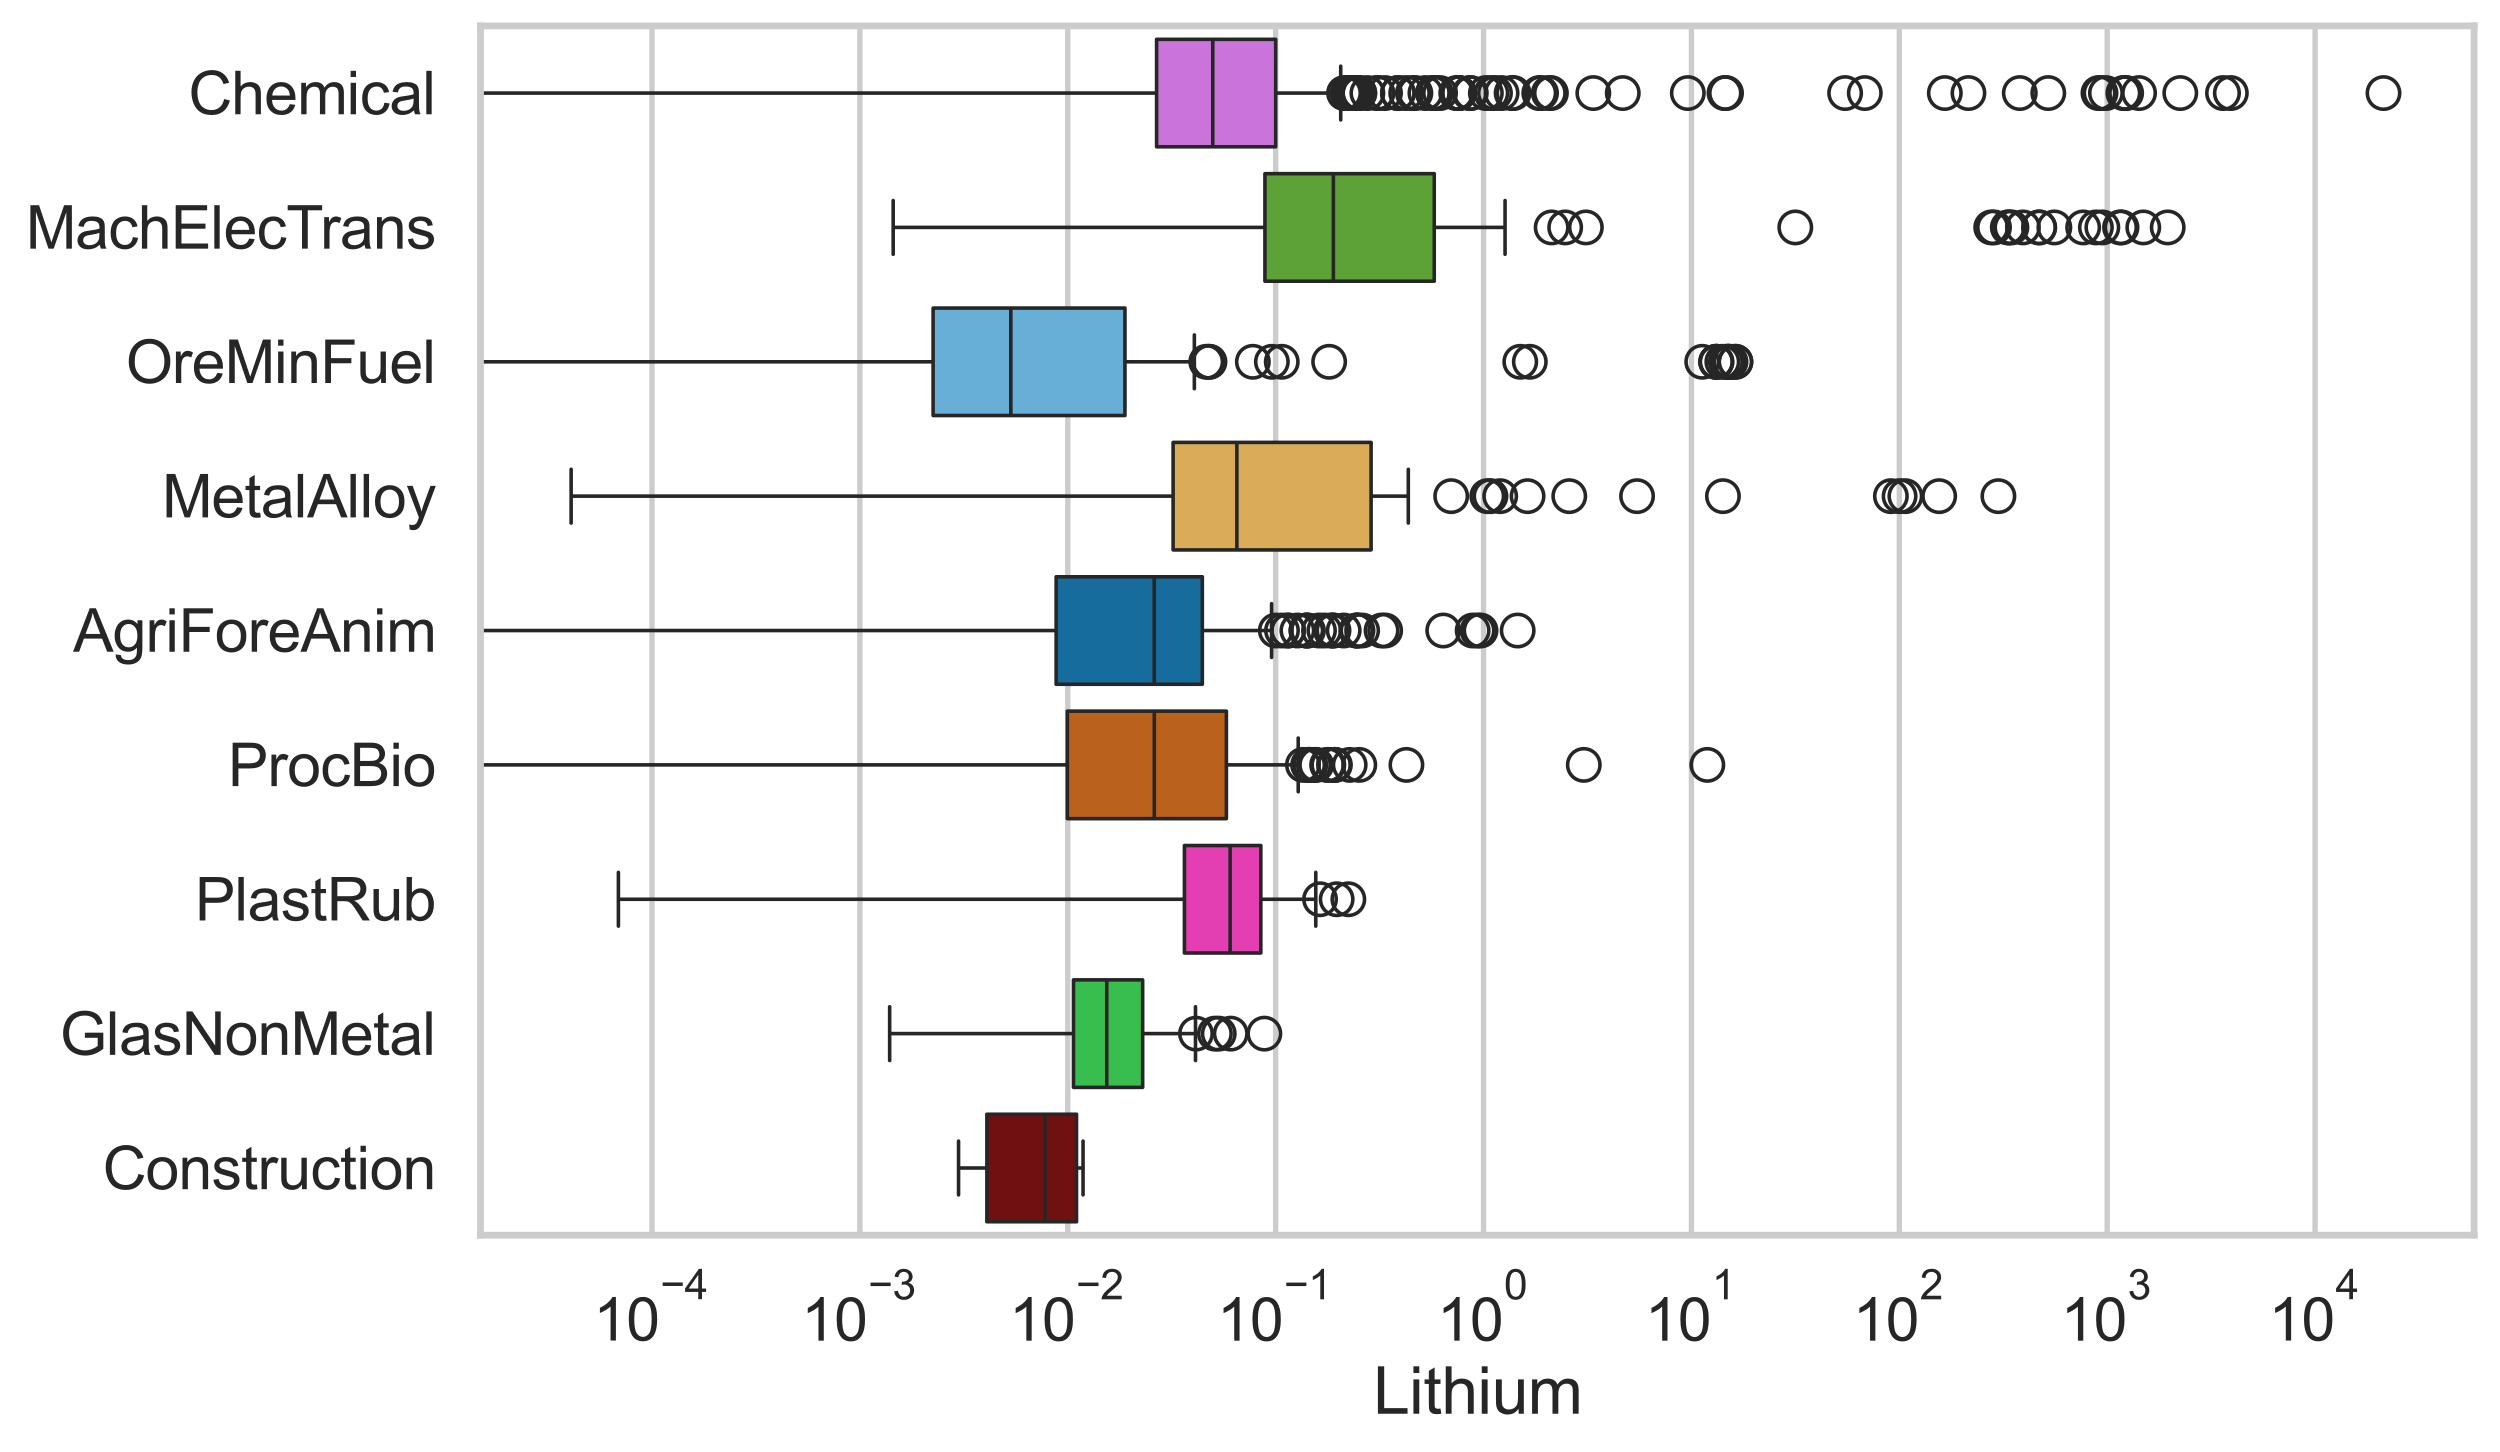 <?xml version="1.0" encoding="utf-8" standalone="no"?>
<!DOCTYPE svg PUBLIC "-//W3C//DTD SVG 1.1//EN"
  "http://www.w3.org/Graphics/SVG/1.1/DTD/svg11.dtd">
<svg xmlns:xlink="http://www.w3.org/1999/xlink" width="695.577pt" height="404.121pt" viewBox="0 0 695.577 404.121" xmlns="http://www.w3.org/2000/svg" version="1.1">
 <defs>
  <style type="text/css">*{stroke-linejoin: round; stroke-linecap: butt}</style>
 </defs>
 <g id="figure_1">
  <g id="patch_1">
   <path d="M 0 404.121 
L 695.577 404.121 
L 695.577 0 
L 0 0 
z
" style="fill: #ffffff"/>
  </g>
  <g id="axes_1">
   <g id="patch_2">
    <path d="M 133.697 343.665 
L 688.377 343.665 
L 688.377 7.2 
L 133.697 7.2 
z
" style="fill: #ffffff"/>
   </g>
   <g id="matplotlib.axis_1">
    <g id="xtick_1">
     <g id="line2d_1">
      <path d="M 181.406 343.665 
L 181.406 7.2 
" clip-path="url(#p28df2e1cc4)" style="fill: none; stroke: #cccccc; stroke-width: 1.5; stroke-linecap: round"/>
     </g>
     <g id="text_1">
      <!-- $\mathdefault{10^{-4}}$ -->
      <g style="fill: #262626" transform="translate(165.071 373.015) scale(0.165 -0.165)">
       <defs>
        <path id="ArialMT-31" d="M 2384 0 
L 1822 0 
L 1822 3584 
Q 1619 3391 1289 3197 
Q 959 3003 697 2906 
L 697 3450 
Q 1169 3672 1522 3987 
Q 1875 4303 2022 4600 
L 2384 4600 
L 2384 0 
z
" transform="scale(0.016)"/>
        <path id="ArialMT-30" d="M 266 2259 
Q 266 3072 433 3567 
Q 600 4063 929 4331 
Q 1259 4600 1759 4600 
Q 2128 4600 2406 4451 
Q 2684 4303 2865 4023 
Q 3047 3744 3150 3342 
Q 3253 2941 3253 2259 
Q 3253 1453 3087 958 
Q 2922 463 2592 192 
Q 2263 -78 1759 -78 
Q 1097 -78 719 397 
Q 266 969 266 2259 
z
M 844 2259 
Q 844 1131 1108 757 
Q 1372 384 1759 384 
Q 2147 384 2411 759 
Q 2675 1134 2675 2259 
Q 2675 3391 2411 3762 
Q 2147 4134 1753 4134 
Q 1366 4134 1134 3806 
Q 844 3388 844 2259 
z
" transform="scale(0.016)"/>
        <path id="ArialMT-2212" d="M 3381 1997 
L 356 1997 
L 356 2522 
L 3381 2522 
L 3381 1997 
z
" transform="scale(0.016)"/>
        <path id="ArialMT-34" d="M 2069 0 
L 2069 1097 
L 81 1097 
L 81 1613 
L 2172 4581 
L 2631 4581 
L 2631 1613 
L 3250 1613 
L 3250 1097 
L 2631 1097 
L 2631 0 
L 2069 0 
z
M 2069 1613 
L 2069 3678 
L 634 1613 
L 2069 1613 
z
" transform="scale(0.016)"/>
       </defs>
       <use xlink:href="#ArialMT-31" transform="translate(0 0.202)"/>
       <use xlink:href="#ArialMT-30" transform="translate(55.615 0.202)"/>
       <use xlink:href="#ArialMT-2212" transform="translate(112.973 69.895) scale(0.7)"/>
       <use xlink:href="#ArialMT-34" transform="translate(153.852 69.895) scale(0.7)"/>
      </g>
     </g>
    </g>
    <g id="xtick_2">
     <g id="line2d_2">
      <path d="M 239.245 343.665 
L 239.245 7.2 
" clip-path="url(#p28df2e1cc4)" style="fill: none; stroke: #cccccc; stroke-width: 1.5; stroke-linecap: round"/>
     </g>
     <g id="text_2">
      <!-- $\mathdefault{10^{-3}}$ -->
      <g style="fill: #262626" transform="translate(222.91 373.18) scale(0.165 -0.165)">
       <defs>
        <path id="ArialMT-33" d="M 269 1209 
L 831 1284 
Q 928 806 1161 595 
Q 1394 384 1728 384 
Q 2125 384 2398 659 
Q 2672 934 2672 1341 
Q 2672 1728 2419 1979 
Q 2166 2231 1775 2231 
Q 1616 2231 1378 2169 
L 1441 2663 
Q 1497 2656 1531 2656 
Q 1891 2656 2178 2843 
Q 2466 3031 2466 3422 
Q 2466 3731 2256 3934 
Q 2047 4138 1716 4138 
Q 1388 4138 1169 3931 
Q 950 3725 888 3313 
L 325 3413 
Q 428 3978 793 4289 
Q 1159 4600 1703 4600 
Q 2078 4600 2393 4439 
Q 2709 4278 2876 4000 
Q 3044 3722 3044 3409 
Q 3044 3113 2884 2869 
Q 2725 2625 2413 2481 
Q 2819 2388 3044 2092 
Q 3269 1797 3269 1353 
Q 3269 753 2831 336 
Q 2394 -81 1725 -81 
Q 1122 -81 723 278 
Q 325 638 269 1209 
z
" transform="scale(0.016)"/>
       </defs>
       <use xlink:href="#ArialMT-31" transform="translate(0 0.994)"/>
       <use xlink:href="#ArialMT-30" transform="translate(55.615 0.994)"/>
       <use xlink:href="#ArialMT-2212" transform="translate(112.973 70.688) scale(0.7)"/>
       <use xlink:href="#ArialMT-33" transform="translate(153.852 70.688) scale(0.7)"/>
      </g>
     </g>
    </g>
    <g id="xtick_3">
     <g id="line2d_3">
      <path d="M 297.085 343.665 
L 297.085 7.2 
" clip-path="url(#p28df2e1cc4)" style="fill: none; stroke: #cccccc; stroke-width: 1.5; stroke-linecap: round"/>
     </g>
     <g id="text_3">
      <!-- $\mathdefault{10^{-2}}$ -->
      <g style="fill: #262626" transform="translate(280.75 373.18) scale(0.165 -0.165)">
       <defs>
        <path id="ArialMT-32" d="M 3222 541 
L 3222 0 
L 194 0 
Q 188 203 259 391 
Q 375 700 629 1000 
Q 884 1300 1366 1694 
Q 2113 2306 2375 2664 
Q 2638 3022 2638 3341 
Q 2638 3675 2398 3904 
Q 2159 4134 1775 4134 
Q 1369 4134 1125 3890 
Q 881 3647 878 3216 
L 300 3275 
Q 359 3922 746 4261 
Q 1134 4600 1788 4600 
Q 2447 4600 2831 4234 
Q 3216 3869 3216 3328 
Q 3216 3053 3103 2787 
Q 2991 2522 2730 2228 
Q 2469 1934 1863 1422 
Q 1356 997 1212 845 
Q 1069 694 975 541 
L 3222 541 
z
" transform="scale(0.016)"/>
       </defs>
       <use xlink:href="#ArialMT-31" transform="translate(0 0.994)"/>
       <use xlink:href="#ArialMT-30" transform="translate(55.615 0.994)"/>
       <use xlink:href="#ArialMT-2212" transform="translate(112.973 70.688) scale(0.7)"/>
       <use xlink:href="#ArialMT-32" transform="translate(153.852 70.688) scale(0.7)"/>
      </g>
     </g>
    </g>
    <g id="xtick_4">
     <g id="line2d_4">
      <path d="M 354.925 343.665 
L 354.925 7.2 
" clip-path="url(#p28df2e1cc4)" style="fill: none; stroke: #cccccc; stroke-width: 1.5; stroke-linecap: round"/>
     </g>
     <g id="text_4">
      <!-- $\mathdefault{10^{-1}}$ -->
      <g style="fill: #262626" transform="translate(338.59 373.18) scale(0.165 -0.165)">
       <use xlink:href="#ArialMT-31" transform="translate(0 0.994)"/>
       <use xlink:href="#ArialMT-30" transform="translate(55.615 0.994)"/>
       <use xlink:href="#ArialMT-2212" transform="translate(112.973 70.688) scale(0.7)"/>
       <use xlink:href="#ArialMT-31" transform="translate(153.852 70.688) scale(0.7)"/>
      </g>
     </g>
    </g>
    <g id="xtick_5">
     <g id="line2d_5">
      <path d="M 412.765 343.665 
L 412.765 7.2 
" clip-path="url(#p28df2e1cc4)" style="fill: none; stroke: #cccccc; stroke-width: 1.5; stroke-linecap: round"/>
     </g>
     <g id="text_5">
      <!-- $\mathdefault{10^{0}}$ -->
      <g style="fill: #262626" transform="translate(399.813 373.18) scale(0.165 -0.165)">
       <use xlink:href="#ArialMT-31" transform="translate(0 0.994)"/>
       <use xlink:href="#ArialMT-30" transform="translate(55.615 0.994)"/>
       <use xlink:href="#ArialMT-30" transform="translate(112.973 70.688) scale(0.7)"/>
      </g>
     </g>
    </g>
    <g id="xtick_6">
     <g id="line2d_6">
      <path d="M 470.605 343.665 
L 470.605 7.2 
" clip-path="url(#p28df2e1cc4)" style="fill: none; stroke: #cccccc; stroke-width: 1.5; stroke-linecap: round"/>
     </g>
     <g id="text_6">
      <!-- $\mathdefault{10^{1}}$ -->
      <g style="fill: #262626" transform="translate(457.653 373.18) scale(0.165 -0.165)">
       <use xlink:href="#ArialMT-31" transform="translate(0 0.994)"/>
       <use xlink:href="#ArialMT-30" transform="translate(55.615 0.994)"/>
       <use xlink:href="#ArialMT-31" transform="translate(112.973 70.688) scale(0.7)"/>
      </g>
     </g>
    </g>
    <g id="xtick_7">
     <g id="line2d_7">
      <path d="M 528.445 343.665 
L 528.445 7.2 
" clip-path="url(#p28df2e1cc4)" style="fill: none; stroke: #cccccc; stroke-width: 1.5; stroke-linecap: round"/>
     </g>
     <g id="text_7">
      <!-- $\mathdefault{10^{2}}$ -->
      <g style="fill: #262626" transform="translate(515.493 373.18) scale(0.165 -0.165)">
       <use xlink:href="#ArialMT-31" transform="translate(0 0.994)"/>
       <use xlink:href="#ArialMT-30" transform="translate(55.615 0.994)"/>
       <use xlink:href="#ArialMT-32" transform="translate(112.973 70.688) scale(0.7)"/>
      </g>
     </g>
    </g>
    <g id="xtick_8">
     <g id="line2d_8">
      <path d="M 586.285 343.665 
L 586.285 7.2 
" clip-path="url(#p28df2e1cc4)" style="fill: none; stroke: #cccccc; stroke-width: 1.5; stroke-linecap: round"/>
     </g>
     <g id="text_8">
      <!-- $\mathdefault{10^{3}}$ -->
      <g style="fill: #262626" transform="translate(573.333 373.18) scale(0.165 -0.165)">
       <use xlink:href="#ArialMT-31" transform="translate(0 0.994)"/>
       <use xlink:href="#ArialMT-30" transform="translate(55.615 0.994)"/>
       <use xlink:href="#ArialMT-33" transform="translate(112.973 70.688) scale(0.7)"/>
      </g>
     </g>
    </g>
    <g id="xtick_9">
     <g id="line2d_9">
      <path d="M 644.125 343.665 
L 644.125 7.2 
" clip-path="url(#p28df2e1cc4)" style="fill: none; stroke: #cccccc; stroke-width: 1.5; stroke-linecap: round"/>
     </g>
     <g id="text_9">
      <!-- $\mathdefault{10^{4}}$ -->
      <g style="fill: #262626" transform="translate(631.172 373.015) scale(0.165 -0.165)">
       <use xlink:href="#ArialMT-31" transform="translate(0 0.202)"/>
       <use xlink:href="#ArialMT-30" transform="translate(55.615 0.202)"/>
       <use xlink:href="#ArialMT-34" transform="translate(112.973 69.895) scale(0.7)"/>
      </g>
     </g>
    </g>
    <g id="xtick_10"/>
    <g id="xtick_11"/>
    <g id="xtick_12"/>
    <g id="xtick_13"/>
    <g id="xtick_14"/>
    <g id="xtick_15"/>
    <g id="xtick_16"/>
    <g id="xtick_17"/>
    <g id="xtick_18"/>
    <g id="xtick_19"/>
    <g id="xtick_20"/>
    <g id="xtick_21"/>
    <g id="xtick_22"/>
    <g id="xtick_23"/>
    <g id="xtick_24"/>
    <g id="xtick_25"/>
    <g id="xtick_26"/>
    <g id="xtick_27"/>
    <g id="xtick_28"/>
    <g id="xtick_29"/>
    <g id="xtick_30"/>
    <g id="xtick_31"/>
    <g id="xtick_32"/>
    <g id="xtick_33"/>
    <g id="xtick_34"/>
    <g id="xtick_35"/>
    <g id="xtick_36"/>
    <g id="xtick_37"/>
    <g id="xtick_38"/>
    <g id="xtick_39"/>
    <g id="xtick_40"/>
    <g id="xtick_41"/>
    <g id="xtick_42"/>
    <g id="xtick_43"/>
    <g id="xtick_44"/>
    <g id="xtick_45"/>
    <g id="xtick_46"/>
    <g id="xtick_47"/>
    <g id="xtick_48"/>
    <g id="xtick_49"/>
    <g id="xtick_50"/>
    <g id="xtick_51"/>
    <g id="xtick_52"/>
    <g id="xtick_53"/>
    <g id="xtick_54"/>
    <g id="xtick_55"/>
    <g id="xtick_56"/>
    <g id="xtick_57"/>
    <g id="xtick_58"/>
    <g id="xtick_59"/>
    <g id="xtick_60"/>
    <g id="xtick_61"/>
    <g id="xtick_62"/>
    <g id="xtick_63"/>
    <g id="xtick_64"/>
    <g id="xtick_65"/>
    <g id="xtick_66"/>
    <g id="xtick_67"/>
    <g id="xtick_68"/>
    <g id="xtick_69"/>
    <g id="xtick_70"/>
    <g id="xtick_71"/>
    <g id="xtick_72"/>
    <g id="xtick_73"/>
    <g id="xtick_74"/>
    <g id="xtick_75"/>
    <g id="xtick_76"/>
    <g id="xtick_77"/>
    <g id="xtick_78"/>
    <g id="xtick_79"/>
    <g id="xtick_80"/>
    <g id="xtick_81"/>
    <g id="xtick_82"/>
    <g id="xtick_83"/>
    <g id="xtick_84"/>
    <g id="xtick_85"/>
    <g id="text_10">
     <!-- Lithium -->
     <g style="fill: #262626" transform="translate(382.026 393.344) scale(0.18 -0.18)">
      <defs>
       <path id="ArialMT-4c" d="M 469 0 
L 469 4581 
L 1075 4581 
L 1075 541 
L 3331 541 
L 3331 0 
L 469 0 
z
" transform="scale(0.016)"/>
       <path id="ArialMT-69" d="M 425 3934 
L 425 4581 
L 988 4581 
L 988 3934 
L 425 3934 
z
M 425 0 
L 425 3319 
L 988 3319 
L 988 0 
L 425 0 
z
" transform="scale(0.016)"/>
       <path id="ArialMT-74" d="M 1650 503 
L 1731 6 
Q 1494 -44 1306 -44 
Q 1000 -44 831 53 
Q 663 150 594 308 
Q 525 466 525 972 
L 525 2881 
L 113 2881 
L 113 3319 
L 525 3319 
L 525 4141 
L 1084 4478 
L 1084 3319 
L 1650 3319 
L 1650 2881 
L 1084 2881 
L 1084 941 
Q 1084 700 1114 631 
Q 1144 563 1211 522 
Q 1278 481 1403 481 
Q 1497 481 1650 503 
z
" transform="scale(0.016)"/>
       <path id="ArialMT-68" d="M 422 0 
L 422 4581 
L 984 4581 
L 984 2938 
Q 1378 3394 1978 3394 
Q 2347 3394 2619 3248 
Q 2891 3103 3008 2847 
Q 3125 2591 3125 2103 
L 3125 0 
L 2563 0 
L 2563 2103 
Q 2563 2525 2380 2717 
Q 2197 2909 1863 2909 
Q 1613 2909 1392 2779 
Q 1172 2650 1078 2428 
Q 984 2206 984 1816 
L 984 0 
L 422 0 
z
" transform="scale(0.016)"/>
       <path id="ArialMT-75" d="M 2597 0 
L 2597 488 
Q 2209 -75 1544 -75 
Q 1250 -75 995 37 
Q 741 150 617 320 
Q 494 491 444 738 
Q 409 903 409 1263 
L 409 3319 
L 972 3319 
L 972 1478 
Q 972 1038 1006 884 
Q 1059 663 1231 536 
Q 1403 409 1656 409 
Q 1909 409 2131 539 
Q 2353 669 2445 892 
Q 2538 1116 2538 1541 
L 2538 3319 
L 3100 3319 
L 3100 0 
L 2597 0 
z
" transform="scale(0.016)"/>
       <path id="ArialMT-6d" d="M 422 0 
L 422 3319 
L 925 3319 
L 925 2853 
Q 1081 3097 1340 3245 
Q 1600 3394 1931 3394 
Q 2300 3394 2536 3241 
Q 2772 3088 2869 2813 
Q 3263 3394 3894 3394 
Q 4388 3394 4653 3120 
Q 4919 2847 4919 2278 
L 4919 0 
L 4359 0 
L 4359 2091 
Q 4359 2428 4304 2576 
Q 4250 2725 4106 2815 
Q 3963 2906 3769 2906 
Q 3419 2906 3187 2673 
Q 2956 2441 2956 1928 
L 2956 0 
L 2394 0 
L 2394 2156 
Q 2394 2531 2256 2718 
Q 2119 2906 1806 2906 
Q 1569 2906 1367 2781 
Q 1166 2656 1075 2415 
Q 984 2175 984 1722 
L 984 0 
L 422 0 
z
" transform="scale(0.016)"/>
      </defs>
      <use xlink:href="#ArialMT-4c"/>
      <use xlink:href="#ArialMT-69" transform="translate(55.615 0)"/>
      <use xlink:href="#ArialMT-74" transform="translate(77.832 0)"/>
      <use xlink:href="#ArialMT-68" transform="translate(105.615 0)"/>
      <use xlink:href="#ArialMT-69" transform="translate(161.23 0)"/>
      <use xlink:href="#ArialMT-75" transform="translate(183.447 0)"/>
      <use xlink:href="#ArialMT-6d" transform="translate(239.062 0)"/>
     </g>
    </g>
   </g>
   <g id="matplotlib.axis_2">
    <g id="ytick_1">
     <g id="text_11">
      <!-- Chemical -->
      <g style="fill: #262626" transform="translate(52.428 31.798) scale(0.165 -0.165)">
       <defs>
        <path id="ArialMT-43" d="M 3763 1606 
L 4369 1453 
Q 4178 706 3683 314 
Q 3188 -78 2472 -78 
Q 1731 -78 1267 223 
Q 803 525 561 1097 
Q 319 1669 319 2325 
Q 319 3041 592 3573 
Q 866 4106 1370 4382 
Q 1875 4659 2481 4659 
Q 3169 4659 3637 4309 
Q 4106 3959 4291 3325 
L 3694 3184 
Q 3534 3684 3231 3912 
Q 2928 4141 2469 4141 
Q 1941 4141 1586 3887 
Q 1231 3634 1087 3207 
Q 944 2781 944 2328 
Q 944 1744 1114 1308 
Q 1284 872 1643 656 
Q 2003 441 2422 441 
Q 2931 441 3284 734 
Q 3638 1028 3763 1606 
z
" transform="scale(0.016)"/>
        <path id="ArialMT-65" d="M 2694 1069 
L 3275 997 
Q 3138 488 2766 206 
Q 2394 -75 1816 -75 
Q 1088 -75 661 373 
Q 234 822 234 1631 
Q 234 2469 665 2931 
Q 1097 3394 1784 3394 
Q 2450 3394 2872 2941 
Q 3294 2488 3294 1666 
Q 3294 1616 3291 1516 
L 816 1516 
Q 847 969 1125 678 
Q 1403 388 1819 388 
Q 2128 388 2347 550 
Q 2566 713 2694 1069 
z
M 847 1978 
L 2700 1978 
Q 2663 2397 2488 2606 
Q 2219 2931 1791 2931 
Q 1403 2931 1139 2672 
Q 875 2413 847 1978 
z
" transform="scale(0.016)"/>
        <path id="ArialMT-63" d="M 2588 1216 
L 3141 1144 
Q 3050 572 2676 248 
Q 2303 -75 1759 -75 
Q 1078 -75 664 370 
Q 250 816 250 1647 
Q 250 2184 428 2587 
Q 606 2991 970 3192 
Q 1334 3394 1763 3394 
Q 2303 3394 2647 3120 
Q 2991 2847 3088 2344 
L 2541 2259 
Q 2463 2594 2264 2762 
Q 2066 2931 1784 2931 
Q 1359 2931 1093 2626 
Q 828 2322 828 1663 
Q 828 994 1084 691 
Q 1341 388 1753 388 
Q 2084 388 2306 591 
Q 2528 794 2588 1216 
z
" transform="scale(0.016)"/>
        <path id="ArialMT-61" d="M 2588 409 
Q 2275 144 1986 34 
Q 1697 -75 1366 -75 
Q 819 -75 525 192 
Q 231 459 231 875 
Q 231 1119 342 1320 
Q 453 1522 633 1644 
Q 813 1766 1038 1828 
Q 1203 1872 1538 1913 
Q 2219 1994 2541 2106 
Q 2544 2222 2544 2253 
Q 2544 2597 2384 2738 
Q 2169 2928 1744 2928 
Q 1347 2928 1158 2789 
Q 969 2650 878 2297 
L 328 2372 
Q 403 2725 575 2942 
Q 747 3159 1072 3276 
Q 1397 3394 1825 3394 
Q 2250 3394 2515 3294 
Q 2781 3194 2906 3042 
Q 3031 2891 3081 2659 
Q 3109 2516 3109 2141 
L 3109 1391 
Q 3109 606 3145 398 
Q 3181 191 3288 0 
L 2700 0 
Q 2613 175 2588 409 
z
M 2541 1666 
Q 2234 1541 1622 1453 
Q 1275 1403 1131 1340 
Q 988 1278 909 1158 
Q 831 1038 831 891 
Q 831 666 1001 516 
Q 1172 366 1500 366 
Q 1825 366 2078 508 
Q 2331 650 2450 897 
Q 2541 1088 2541 1459 
L 2541 1666 
z
" transform="scale(0.016)"/>
        <path id="ArialMT-6c" d="M 409 0 
L 409 4581 
L 972 4581 
L 972 0 
L 409 0 
z
" transform="scale(0.016)"/>
       </defs>
       <use xlink:href="#ArialMT-43"/>
       <use xlink:href="#ArialMT-68" transform="translate(72.217 0)"/>
       <use xlink:href="#ArialMT-65" transform="translate(127.832 0)"/>
       <use xlink:href="#ArialMT-6d" transform="translate(183.447 0)"/>
       <use xlink:href="#ArialMT-69" transform="translate(266.748 0)"/>
       <use xlink:href="#ArialMT-63" transform="translate(288.965 0)"/>
       <use xlink:href="#ArialMT-61" transform="translate(338.965 0)"/>
       <use xlink:href="#ArialMT-6c" transform="translate(394.58 0)"/>
      </g>
     </g>
    </g>
    <g id="ytick_2">
     <g id="text_12">
      <!-- MachElecTrans -->
      <g style="fill: #262626" transform="translate(7.2 69.183) scale(0.165 -0.165)">
       <defs>
        <path id="ArialMT-4d" d="M 475 0 
L 475 4581 
L 1388 4581 
L 2472 1338 
Q 2622 884 2691 659 
Q 2769 909 2934 1394 
L 4031 4581 
L 4847 4581 
L 4847 0 
L 4263 0 
L 4263 3834 
L 2931 0 
L 2384 0 
L 1059 3900 
L 1059 0 
L 475 0 
z
" transform="scale(0.016)"/>
        <path id="ArialMT-45" d="M 506 0 
L 506 4581 
L 3819 4581 
L 3819 4041 
L 1113 4041 
L 1113 2638 
L 3647 2638 
L 3647 2100 
L 1113 2100 
L 1113 541 
L 3925 541 
L 3925 0 
L 506 0 
z
" transform="scale(0.016)"/>
        <path id="ArialMT-54" d="M 1659 0 
L 1659 4041 
L 150 4041 
L 150 4581 
L 3781 4581 
L 3781 4041 
L 2266 4041 
L 2266 0 
L 1659 0 
z
" transform="scale(0.016)"/>
        <path id="ArialMT-72" d="M 416 0 
L 416 3319 
L 922 3319 
L 922 2816 
Q 1116 3169 1280 3281 
Q 1444 3394 1641 3394 
Q 1925 3394 2219 3213 
L 2025 2691 
Q 1819 2813 1613 2813 
Q 1428 2813 1281 2702 
Q 1134 2591 1072 2394 
Q 978 2094 978 1738 
L 978 0 
L 416 0 
z
" transform="scale(0.016)"/>
        <path id="ArialMT-6e" d="M 422 0 
L 422 3319 
L 928 3319 
L 928 2847 
Q 1294 3394 1984 3394 
Q 2284 3394 2536 3286 
Q 2788 3178 2913 3003 
Q 3038 2828 3088 2588 
Q 3119 2431 3119 2041 
L 3119 0 
L 2556 0 
L 2556 2019 
Q 2556 2363 2490 2533 
Q 2425 2703 2258 2804 
Q 2091 2906 1866 2906 
Q 1506 2906 1245 2678 
Q 984 2450 984 1813 
L 984 0 
L 422 0 
z
" transform="scale(0.016)"/>
        <path id="ArialMT-73" d="M 197 991 
L 753 1078 
Q 800 744 1014 566 
Q 1228 388 1613 388 
Q 2000 388 2187 545 
Q 2375 703 2375 916 
Q 2375 1106 2209 1216 
Q 2094 1291 1634 1406 
Q 1016 1563 777 1677 
Q 538 1791 414 1992 
Q 291 2194 291 2438 
Q 291 2659 392 2848 
Q 494 3038 669 3163 
Q 800 3259 1026 3326 
Q 1253 3394 1513 3394 
Q 1903 3394 2198 3281 
Q 2494 3169 2634 2976 
Q 2775 2784 2828 2463 
L 2278 2388 
Q 2241 2644 2061 2787 
Q 1881 2931 1553 2931 
Q 1166 2931 1000 2803 
Q 834 2675 834 2503 
Q 834 2394 903 2306 
Q 972 2216 1119 2156 
Q 1203 2125 1616 2013 
Q 2213 1853 2448 1751 
Q 2684 1650 2818 1456 
Q 2953 1263 2953 975 
Q 2953 694 2789 445 
Q 2625 197 2315 61 
Q 2006 -75 1616 -75 
Q 969 -75 630 194 
Q 291 463 197 991 
z
" transform="scale(0.016)"/>
       </defs>
       <use xlink:href="#ArialMT-4d"/>
       <use xlink:href="#ArialMT-61" transform="translate(83.301 0)"/>
       <use xlink:href="#ArialMT-63" transform="translate(138.916 0)"/>
       <use xlink:href="#ArialMT-68" transform="translate(188.916 0)"/>
       <use xlink:href="#ArialMT-45" transform="translate(244.531 0)"/>
       <use xlink:href="#ArialMT-6c" transform="translate(311.23 0)"/>
       <use xlink:href="#ArialMT-65" transform="translate(333.447 0)"/>
       <use xlink:href="#ArialMT-63" transform="translate(389.062 0)"/>
       <use xlink:href="#ArialMT-54" transform="translate(439.062 0)"/>
       <use xlink:href="#ArialMT-72" transform="translate(496.396 0)"/>
       <use xlink:href="#ArialMT-61" transform="translate(529.697 0)"/>
       <use xlink:href="#ArialMT-6e" transform="translate(585.312 0)"/>
       <use xlink:href="#ArialMT-73" transform="translate(640.928 0)"/>
      </g>
     </g>
    </g>
    <g id="ytick_3">
     <g id="text_13">
      <!-- OreMinFuel -->
      <g style="fill: #262626" transform="translate(35.013 106.568) scale(0.165 -0.165)">
       <defs>
        <path id="ArialMT-4f" d="M 309 2231 
Q 309 3372 921 4017 
Q 1534 4663 2503 4663 
Q 3138 4663 3647 4359 
Q 4156 4056 4423 3514 
Q 4691 2972 4691 2284 
Q 4691 1588 4409 1038 
Q 4128 488 3612 205 
Q 3097 -78 2500 -78 
Q 1853 -78 1343 234 
Q 834 547 571 1087 
Q 309 1628 309 2231 
z
M 934 2222 
Q 934 1394 1379 917 
Q 1825 441 2497 441 
Q 3181 441 3623 922 
Q 4066 1403 4066 2288 
Q 4066 2847 3877 3264 
Q 3688 3681 3323 3911 
Q 2959 4141 2506 4141 
Q 1863 4141 1398 3698 
Q 934 3256 934 2222 
z
" transform="scale(0.016)"/>
        <path id="ArialMT-46" d="M 525 0 
L 525 4581 
L 3616 4581 
L 3616 4041 
L 1131 4041 
L 1131 2622 
L 3281 2622 
L 3281 2081 
L 1131 2081 
L 1131 0 
L 525 0 
z
" transform="scale(0.016)"/>
       </defs>
       <use xlink:href="#ArialMT-4f"/>
       <use xlink:href="#ArialMT-72" transform="translate(77.783 0)"/>
       <use xlink:href="#ArialMT-65" transform="translate(111.084 0)"/>
       <use xlink:href="#ArialMT-4d" transform="translate(166.699 0)"/>
       <use xlink:href="#ArialMT-69" transform="translate(250 0)"/>
       <use xlink:href="#ArialMT-6e" transform="translate(272.217 0)"/>
       <use xlink:href="#ArialMT-46" transform="translate(327.832 0)"/>
       <use xlink:href="#ArialMT-75" transform="translate(388.916 0)"/>
       <use xlink:href="#ArialMT-65" transform="translate(444.531 0)"/>
       <use xlink:href="#ArialMT-6c" transform="translate(500.146 0)"/>
      </g>
     </g>
    </g>
    <g id="ytick_4">
     <g id="text_14">
      <!-- MetalAlloy -->
      <g style="fill: #262626" transform="translate(45.088 143.953) scale(0.165 -0.165)">
       <defs>
        <path id="ArialMT-41" d="M -9 0 
L 1750 4581 
L 2403 4581 
L 4278 0 
L 3588 0 
L 3053 1388 
L 1138 1388 
L 634 0 
L -9 0 
z
M 1313 1881 
L 2866 1881 
L 2388 3150 
Q 2169 3728 2063 4100 
Q 1975 3659 1816 3225 
L 1313 1881 
z
" transform="scale(0.016)"/>
        <path id="ArialMT-6f" d="M 213 1659 
Q 213 2581 725 3025 
Q 1153 3394 1769 3394 
Q 2453 3394 2887 2945 
Q 3322 2497 3322 1706 
Q 3322 1066 3130 698 
Q 2938 331 2570 128 
Q 2203 -75 1769 -75 
Q 1072 -75 642 372 
Q 213 819 213 1659 
z
M 791 1659 
Q 791 1022 1069 705 
Q 1347 388 1769 388 
Q 2188 388 2466 706 
Q 2744 1025 2744 1678 
Q 2744 2294 2464 2611 
Q 2184 2928 1769 2928 
Q 1347 2928 1069 2612 
Q 791 2297 791 1659 
z
" transform="scale(0.016)"/>
        <path id="ArialMT-79" d="M 397 -1278 
L 334 -750 
Q 519 -800 656 -800 
Q 844 -800 956 -737 
Q 1069 -675 1141 -563 
Q 1194 -478 1313 -144 
Q 1328 -97 1363 -6 
L 103 3319 
L 709 3319 
L 1400 1397 
Q 1534 1031 1641 628 
Q 1738 1016 1872 1384 
L 2581 3319 
L 3144 3319 
L 1881 -56 
Q 1678 -603 1566 -809 
Q 1416 -1088 1222 -1217 
Q 1028 -1347 759 -1347 
Q 597 -1347 397 -1278 
z
" transform="scale(0.016)"/>
       </defs>
       <use xlink:href="#ArialMT-4d"/>
       <use xlink:href="#ArialMT-65" transform="translate(83.301 0)"/>
       <use xlink:href="#ArialMT-74" transform="translate(138.916 0)"/>
       <use xlink:href="#ArialMT-61" transform="translate(166.699 0)"/>
       <use xlink:href="#ArialMT-6c" transform="translate(222.314 0)"/>
       <use xlink:href="#ArialMT-41" transform="translate(244.531 0)"/>
       <use xlink:href="#ArialMT-6c" transform="translate(311.23 0)"/>
       <use xlink:href="#ArialMT-6c" transform="translate(333.447 0)"/>
       <use xlink:href="#ArialMT-6f" transform="translate(355.664 0)"/>
       <use xlink:href="#ArialMT-79" transform="translate(411.279 0)"/>
      </g>
     </g>
    </g>
    <g id="ytick_5">
     <g id="text_15">
      <!-- AgriForeAnim -->
      <g style="fill: #262626" transform="translate(20.341 181.337) scale(0.165 -0.165)">
       <defs>
        <path id="ArialMT-67" d="M 319 -275 
L 866 -356 
Q 900 -609 1056 -725 
Q 1266 -881 1628 -881 
Q 2019 -881 2231 -725 
Q 2444 -569 2519 -288 
Q 2563 -116 2559 434 
Q 2191 0 1641 0 
Q 956 0 581 494 
Q 206 988 206 1678 
Q 206 2153 378 2554 
Q 550 2956 876 3175 
Q 1203 3394 1644 3394 
Q 2231 3394 2613 2919 
L 2613 3319 
L 3131 3319 
L 3131 450 
Q 3131 -325 2973 -648 
Q 2816 -972 2473 -1159 
Q 2131 -1347 1631 -1347 
Q 1038 -1347 672 -1080 
Q 306 -813 319 -275 
z
M 784 1719 
Q 784 1066 1043 766 
Q 1303 466 1694 466 
Q 2081 466 2343 764 
Q 2606 1063 2606 1700 
Q 2606 2309 2336 2618 
Q 2066 2928 1684 2928 
Q 1309 2928 1046 2623 
Q 784 2319 784 1719 
z
" transform="scale(0.016)"/>
       </defs>
       <use xlink:href="#ArialMT-41"/>
       <use xlink:href="#ArialMT-67" transform="translate(66.699 0)"/>
       <use xlink:href="#ArialMT-72" transform="translate(122.314 0)"/>
       <use xlink:href="#ArialMT-69" transform="translate(155.615 0)"/>
       <use xlink:href="#ArialMT-46" transform="translate(177.832 0)"/>
       <use xlink:href="#ArialMT-6f" transform="translate(238.916 0)"/>
       <use xlink:href="#ArialMT-72" transform="translate(294.531 0)"/>
       <use xlink:href="#ArialMT-65" transform="translate(327.832 0)"/>
       <use xlink:href="#ArialMT-41" transform="translate(383.447 0)"/>
       <use xlink:href="#ArialMT-6e" transform="translate(450.146 0)"/>
       <use xlink:href="#ArialMT-69" transform="translate(505.762 0)"/>
       <use xlink:href="#ArialMT-6d" transform="translate(527.979 0)"/>
      </g>
     </g>
    </g>
    <g id="ytick_6">
     <g id="text_16">
      <!-- ProcBio -->
      <g style="fill: #262626" transform="translate(63.424 218.722) scale(0.165 -0.165)">
       <defs>
        <path id="ArialMT-50" d="M 494 0 
L 494 4581 
L 2222 4581 
Q 2678 4581 2919 4538 
Q 3256 4481 3484 4323 
Q 3713 4166 3852 3881 
Q 3991 3597 3991 3256 
Q 3991 2672 3619 2267 
Q 3247 1863 2275 1863 
L 1100 1863 
L 1100 0 
L 494 0 
z
M 1100 2403 
L 2284 2403 
Q 2872 2403 3119 2622 
Q 3366 2841 3366 3238 
Q 3366 3525 3220 3729 
Q 3075 3934 2838 4000 
Q 2684 4041 2272 4041 
L 1100 4041 
L 1100 2403 
z
" transform="scale(0.016)"/>
        <path id="ArialMT-42" d="M 469 0 
L 469 4581 
L 2188 4581 
Q 2713 4581 3030 4442 
Q 3347 4303 3526 4014 
Q 3706 3725 3706 3409 
Q 3706 3116 3547 2856 
Q 3388 2597 3066 2438 
Q 3481 2316 3704 2022 
Q 3928 1728 3928 1328 
Q 3928 1006 3792 729 
Q 3656 453 3456 303 
Q 3256 153 2954 76 
Q 2653 0 2216 0 
L 469 0 
z
M 1075 2656 
L 2066 2656 
Q 2469 2656 2644 2709 
Q 2875 2778 2992 2937 
Q 3109 3097 3109 3338 
Q 3109 3566 3000 3739 
Q 2891 3913 2687 3977 
Q 2484 4041 1991 4041 
L 1075 4041 
L 1075 2656 
z
M 1075 541 
L 2216 541 
Q 2509 541 2628 563 
Q 2838 600 2978 687 
Q 3119 775 3209 942 
Q 3300 1109 3300 1328 
Q 3300 1584 3169 1773 
Q 3038 1963 2805 2039 
Q 2572 2116 2134 2116 
L 1075 2116 
L 1075 541 
z
" transform="scale(0.016)"/>
       </defs>
       <use xlink:href="#ArialMT-50"/>
       <use xlink:href="#ArialMT-72" transform="translate(66.699 0)"/>
       <use xlink:href="#ArialMT-6f" transform="translate(100 0)"/>
       <use xlink:href="#ArialMT-63" transform="translate(155.615 0)"/>
       <use xlink:href="#ArialMT-42" transform="translate(205.615 0)"/>
       <use xlink:href="#ArialMT-69" transform="translate(272.314 0)"/>
       <use xlink:href="#ArialMT-6f" transform="translate(294.531 0)"/>
      </g>
     </g>
    </g>
    <g id="ytick_7">
     <g id="text_17">
      <!-- PlastRub -->
      <g style="fill: #262626" transform="translate(54.248 256.107) scale(0.165 -0.165)">
       <defs>
        <path id="ArialMT-52" d="M 503 0 
L 503 4581 
L 2534 4581 
Q 3147 4581 3465 4457 
Q 3784 4334 3975 4021 
Q 4166 3709 4166 3331 
Q 4166 2844 3850 2509 
Q 3534 2175 2875 2084 
Q 3116 1969 3241 1856 
Q 3506 1613 3744 1247 
L 4541 0 
L 3778 0 
L 3172 953 
Q 2906 1366 2734 1584 
Q 2563 1803 2427 1890 
Q 2291 1978 2150 2013 
Q 2047 2034 1813 2034 
L 1109 2034 
L 1109 0 
L 503 0 
z
M 1109 2559 
L 2413 2559 
Q 2828 2559 3062 2645 
Q 3297 2731 3419 2920 
Q 3541 3109 3541 3331 
Q 3541 3656 3305 3865 
Q 3069 4075 2559 4075 
L 1109 4075 
L 1109 2559 
z
" transform="scale(0.016)"/>
        <path id="ArialMT-62" d="M 941 0 
L 419 0 
L 419 4581 
L 981 4581 
L 981 2947 
Q 1338 3394 1891 3394 
Q 2197 3394 2470 3270 
Q 2744 3147 2920 2923 
Q 3097 2700 3197 2384 
Q 3297 2069 3297 1709 
Q 3297 856 2875 390 
Q 2453 -75 1863 -75 
Q 1275 -75 941 416 
L 941 0 
z
M 934 1684 
Q 934 1088 1097 822 
Q 1363 388 1816 388 
Q 2184 388 2453 708 
Q 2722 1028 2722 1663 
Q 2722 2313 2464 2622 
Q 2206 2931 1841 2931 
Q 1472 2931 1203 2611 
Q 934 2291 934 1684 
z
" transform="scale(0.016)"/>
       </defs>
       <use xlink:href="#ArialMT-50"/>
       <use xlink:href="#ArialMT-6c" transform="translate(66.699 0)"/>
       <use xlink:href="#ArialMT-61" transform="translate(88.916 0)"/>
       <use xlink:href="#ArialMT-73" transform="translate(144.531 0)"/>
       <use xlink:href="#ArialMT-74" transform="translate(194.531 0)"/>
       <use xlink:href="#ArialMT-52" transform="translate(222.314 0)"/>
       <use xlink:href="#ArialMT-75" transform="translate(294.531 0)"/>
       <use xlink:href="#ArialMT-62" transform="translate(350.146 0)"/>
      </g>
     </g>
    </g>
    <g id="ytick_8">
     <g id="text_18">
      <!-- GlasNonMetal -->
      <g style="fill: #262626" transform="translate(16.659 293.492) scale(0.165 -0.165)">
       <defs>
        <path id="ArialMT-47" d="M 2638 1797 
L 2638 2334 
L 4578 2338 
L 4578 638 
Q 4131 281 3656 101 
Q 3181 -78 2681 -78 
Q 2006 -78 1454 211 
Q 903 500 622 1047 
Q 341 1594 341 2269 
Q 341 2938 620 3517 
Q 900 4097 1425 4378 
Q 1950 4659 2634 4659 
Q 3131 4659 3532 4498 
Q 3934 4338 4162 4050 
Q 4391 3763 4509 3300 
L 3963 3150 
Q 3859 3500 3706 3700 
Q 3553 3900 3268 4020 
Q 2984 4141 2638 4141 
Q 2222 4141 1919 4014 
Q 1616 3888 1430 3681 
Q 1244 3475 1141 3228 
Q 966 2803 966 2306 
Q 966 1694 1177 1281 
Q 1388 869 1791 669 
Q 2194 469 2647 469 
Q 3041 469 3416 620 
Q 3791 772 3984 944 
L 3984 1797 
L 2638 1797 
z
" transform="scale(0.016)"/>
        <path id="ArialMT-4e" d="M 488 0 
L 488 4581 
L 1109 4581 
L 3516 984 
L 3516 4581 
L 4097 4581 
L 4097 0 
L 3475 0 
L 1069 3600 
L 1069 0 
L 488 0 
z
" transform="scale(0.016)"/>
       </defs>
       <use xlink:href="#ArialMT-47"/>
       <use xlink:href="#ArialMT-6c" transform="translate(77.783 0)"/>
       <use xlink:href="#ArialMT-61" transform="translate(100 0)"/>
       <use xlink:href="#ArialMT-73" transform="translate(155.615 0)"/>
       <use xlink:href="#ArialMT-4e" transform="translate(205.615 0)"/>
       <use xlink:href="#ArialMT-6f" transform="translate(277.832 0)"/>
       <use xlink:href="#ArialMT-6e" transform="translate(333.447 0)"/>
       <use xlink:href="#ArialMT-4d" transform="translate(389.062 0)"/>
       <use xlink:href="#ArialMT-65" transform="translate(472.363 0)"/>
       <use xlink:href="#ArialMT-74" transform="translate(527.979 0)"/>
       <use xlink:href="#ArialMT-61" transform="translate(555.762 0)"/>
       <use xlink:href="#ArialMT-6c" transform="translate(611.377 0)"/>
      </g>
     </g>
    </g>
    <g id="ytick_9">
     <g id="text_19">
      <!-- Construction -->
      <g style="fill: #262626" transform="translate(28.575 330.877) scale(0.165 -0.165)">
       <use xlink:href="#ArialMT-43"/>
       <use xlink:href="#ArialMT-6f" transform="translate(72.217 0)"/>
       <use xlink:href="#ArialMT-6e" transform="translate(127.832 0)"/>
       <use xlink:href="#ArialMT-73" transform="translate(183.447 0)"/>
       <use xlink:href="#ArialMT-74" transform="translate(233.447 0)"/>
       <use xlink:href="#ArialMT-72" transform="translate(261.23 0)"/>
       <use xlink:href="#ArialMT-75" transform="translate(294.531 0)"/>
       <use xlink:href="#ArialMT-63" transform="translate(350.146 0)"/>
       <use xlink:href="#ArialMT-74" transform="translate(400.146 0)"/>
       <use xlink:href="#ArialMT-69" transform="translate(427.93 0)"/>
       <use xlink:href="#ArialMT-6f" transform="translate(450.146 0)"/>
       <use xlink:href="#ArialMT-6e" transform="translate(505.762 0)"/>
      </g>
     </g>
    </g>
   </g>
   <g id="patch_3">
    <path d="M 321.802 10.938 
L 321.802 40.846 
L 354.938 40.846 
L 354.938 10.938 
L 321.802 10.938 
z
" clip-path="url(#p28df2e1cc4)" style="fill: #ca74db; stroke: #262626; stroke-linejoin: miter"/>
   </g>
   <g id="line2d_10">
    <path d="M 321.802 25.892 
L -1 25.892 
" clip-path="url(#p28df2e1cc4)" style="fill: none; stroke: #262626"/>
   </g>
   <g id="line2d_11">
    <path d="M 354.938 25.892 
L 373.029 25.892 
" clip-path="url(#p28df2e1cc4)" style="fill: none; stroke: #262626"/>
   </g>
   <g id="line2d_12">
    <path clip-path="url(#p28df2e1cc4)" style="fill: none; stroke: #262626; stroke-linecap: round"/>
   </g>
   <g id="line2d_13">
    <path d="M 373.029 18.415 
L 373.029 33.369 
" clip-path="url(#p28df2e1cc4)" style="fill: none; stroke: #262626; stroke-linecap: round"/>
   </g>
   <g id="line2d_14">
    <defs>
     <path id="m2df71289a2" d="M 0 4.5 
C 1.193 4.5 2.338 4.026 3.182 3.182 
C 4.026 2.338 4.5 1.193 4.5 0 
C 4.5 -1.193 4.026 -2.338 3.182 -3.182 
C 2.338 -4.026 1.193 -4.5 0 -4.5 
C -1.193 -4.5 -2.338 -4.026 -3.182 -3.182 
C -4.026 -2.338 -4.5 -1.193 -4.5 0 
C -4.5 1.193 -4.026 2.338 -3.182 3.182 
C -2.338 4.026 -1.193 4.5 0 4.5 
z
" style="stroke: #262626"/>
    </defs>
    <g clip-path="url(#p28df2e1cc4)">
     <use xlink:href="#m2df71289a2" x="417.79" y="25.892" style="fill-opacity: 0; stroke: #262626"/>
     <use xlink:href="#m2df71289a2" x="428.271" y="25.892" style="fill-opacity: 0; stroke: #262626"/>
     <use xlink:href="#m2df71289a2" x="428.766" y="25.892" style="fill-opacity: 0; stroke: #262626"/>
     <use xlink:href="#m2df71289a2" x="414.94" y="25.892" style="fill-opacity: 0; stroke: #262626"/>
     <use xlink:href="#m2df71289a2" x="393.113" y="25.892" style="fill-opacity: 0; stroke: #262626"/>
     <use xlink:href="#m2df71289a2" x="569.896" y="25.892" style="fill-opacity: 0; stroke: #262626"/>
     <use xlink:href="#m2df71289a2" x="375.249" y="25.892" style="fill-opacity: 0; stroke: #262626"/>
     <use xlink:href="#m2df71289a2" x="378.191" y="25.892" style="fill-opacity: 0; stroke: #262626"/>
     <use xlink:href="#m2df71289a2" x="431.511" y="25.892" style="fill-opacity: 0; stroke: #262626"/>
     <use xlink:href="#m2df71289a2" x="663.164" y="25.892" style="fill-opacity: 0; stroke: #262626"/>
     <use xlink:href="#m2df71289a2" x="388.936" y="25.892" style="fill-opacity: 0; stroke: #262626"/>
     <use xlink:href="#m2df71289a2" x="479.812" y="25.892" style="fill-opacity: 0; stroke: #262626"/>
     <use xlink:href="#m2df71289a2" x="378.209" y="25.892" style="fill-opacity: 0; stroke: #262626"/>
     <use xlink:href="#m2df71289a2" x="595.156" y="25.892" style="fill-opacity: 0; stroke: #262626"/>
     <use xlink:href="#m2df71289a2" x="513.371" y="25.892" style="fill-opacity: 0; stroke: #262626"/>
     <use xlink:href="#m2df71289a2" x="380.446" y="25.892" style="fill-opacity: 0; stroke: #262626"/>
     <use xlink:href="#m2df71289a2" x="413.41" y="25.892" style="fill-opacity: 0; stroke: #262626"/>
     <use xlink:href="#m2df71289a2" x="443.313" y="25.892" style="fill-opacity: 0; stroke: #262626"/>
     <use xlink:href="#m2df71289a2" x="405.906" y="25.892" style="fill-opacity: 0; stroke: #262626"/>
     <use xlink:href="#m2df71289a2" x="420.576" y="25.892" style="fill-opacity: 0; stroke: #262626"/>
     <use xlink:href="#m2df71289a2" x="561.967" y="25.892" style="fill-opacity: 0; stroke: #262626"/>
     <use xlink:href="#m2df71289a2" x="375.664" y="25.892" style="fill-opacity: 0; stroke: #262626"/>
     <use xlink:href="#m2df71289a2" x="376.27" y="25.892" style="fill-opacity: 0; stroke: #262626"/>
     <use xlink:href="#m2df71289a2" x="541.111" y="25.892" style="fill-opacity: 0; stroke: #262626"/>
     <use xlink:href="#m2df71289a2" x="430.925" y="25.892" style="fill-opacity: 0; stroke: #262626"/>
     <use xlink:href="#m2df71289a2" x="408.895" y="25.892" style="fill-opacity: 0; stroke: #262626"/>
     <use xlink:href="#m2df71289a2" x="405.167" y="25.892" style="fill-opacity: 0; stroke: #262626"/>
     <use xlink:href="#m2df71289a2" x="400.665" y="25.892" style="fill-opacity: 0; stroke: #262626"/>
     <use xlink:href="#m2df71289a2" x="376.692" y="25.892" style="fill-opacity: 0; stroke: #262626"/>
     <use xlink:href="#m2df71289a2" x="375.539" y="25.892" style="fill-opacity: 0; stroke: #262626"/>
     <use xlink:href="#m2df71289a2" x="415.946" y="25.892" style="fill-opacity: 0; stroke: #262626"/>
     <use xlink:href="#m2df71289a2" x="375.347" y="25.892" style="fill-opacity: 0; stroke: #262626"/>
     <use xlink:href="#m2df71289a2" x="398.662" y="25.892" style="fill-opacity: 0; stroke: #262626"/>
     <use xlink:href="#m2df71289a2" x="480.236" y="25.892" style="fill-opacity: 0; stroke: #262626"/>
     <use xlink:href="#m2df71289a2" x="391.247" y="25.892" style="fill-opacity: 0; stroke: #262626"/>
     <use xlink:href="#m2df71289a2" x="547.68" y="25.892" style="fill-opacity: 0; stroke: #262626"/>
     <use xlink:href="#m2df71289a2" x="398.801" y="25.892" style="fill-opacity: 0; stroke: #262626"/>
     <use xlink:href="#m2df71289a2" x="620.683" y="25.892" style="fill-opacity: 0; stroke: #262626"/>
     <use xlink:href="#m2df71289a2" x="518.844" y="25.892" style="fill-opacity: 0; stroke: #262626"/>
     <use xlink:href="#m2df71289a2" x="591.56" y="25.892" style="fill-opacity: 0; stroke: #262626"/>
     <use xlink:href="#m2df71289a2" x="375.925" y="25.892" style="fill-opacity: 0; stroke: #262626"/>
     <use xlink:href="#m2df71289a2" x="383.16" y="25.892" style="fill-opacity: 0; stroke: #262626"/>
     <use xlink:href="#m2df71289a2" x="583.862" y="25.892" style="fill-opacity: 0; stroke: #262626"/>
     <use xlink:href="#m2df71289a2" x="396.594" y="25.892" style="fill-opacity: 0; stroke: #262626"/>
     <use xlink:href="#m2df71289a2" x="393.801" y="25.892" style="fill-opacity: 0; stroke: #262626"/>
     <use xlink:href="#m2df71289a2" x="421.117" y="25.892" style="fill-opacity: 0; stroke: #262626"/>
     <use xlink:href="#m2df71289a2" x="373.96" y="25.892" style="fill-opacity: 0; stroke: #262626"/>
     <use xlink:href="#m2df71289a2" x="375.12" y="25.892" style="fill-opacity: 0; stroke: #262626"/>
     <use xlink:href="#m2df71289a2" x="377.405" y="25.892" style="fill-opacity: 0; stroke: #262626"/>
     <use xlink:href="#m2df71289a2" x="405.805" y="25.892" style="fill-opacity: 0; stroke: #262626"/>
     <use xlink:href="#m2df71289a2" x="585.935" y="25.892" style="fill-opacity: 0; stroke: #262626"/>
     <use xlink:href="#m2df71289a2" x="409.222" y="25.892" style="fill-opacity: 0; stroke: #262626"/>
     <use xlink:href="#m2df71289a2" x="469.602" y="25.892" style="fill-opacity: 0; stroke: #262626"/>
     <use xlink:href="#m2df71289a2" x="375.336" y="25.892" style="fill-opacity: 0; stroke: #262626"/>
     <use xlink:href="#m2df71289a2" x="591.154" y="25.892" style="fill-opacity: 0; stroke: #262626"/>
     <use xlink:href="#m2df71289a2" x="385.356" y="25.892" style="fill-opacity: 0; stroke: #262626"/>
     <use xlink:href="#m2df71289a2" x="606.626" y="25.892" style="fill-opacity: 0; stroke: #262626"/>
     <use xlink:href="#m2df71289a2" x="618.51" y="25.892" style="fill-opacity: 0; stroke: #262626"/>
     <use xlink:href="#m2df71289a2" x="590.788" y="25.892" style="fill-opacity: 0; stroke: #262626"/>
     <use xlink:href="#m2df71289a2" x="383.26" y="25.892" style="fill-opacity: 0; stroke: #262626"/>
     <use xlink:href="#m2df71289a2" x="388.966" y="25.892" style="fill-opacity: 0; stroke: #262626"/>
     <use xlink:href="#m2df71289a2" x="374.934" y="25.892" style="fill-opacity: 0; stroke: #262626"/>
     <use xlink:href="#m2df71289a2" x="375.457" y="25.892" style="fill-opacity: 0; stroke: #262626"/>
     <use xlink:href="#m2df71289a2" x="584.429" y="25.892" style="fill-opacity: 0; stroke: #262626"/>
     <use xlink:href="#m2df71289a2" x="451.501" y="25.892" style="fill-opacity: 0; stroke: #262626"/>
     <use xlink:href="#m2df71289a2" x="399.519" y="25.892" style="fill-opacity: 0; stroke: #262626"/>
     <use xlink:href="#m2df71289a2" x="405.913" y="25.892" style="fill-opacity: 0; stroke: #262626"/>
    </g>
   </g>
   <g id="patch_4">
    <path d="M 351.942 48.323 
L 351.942 78.231 
L 399.052 78.231 
L 399.052 48.323 
L 351.942 48.323 
z
" clip-path="url(#p28df2e1cc4)" style="fill: #5ca236; stroke: #262626; stroke-linejoin: miter"/>
   </g>
   <g id="line2d_15">
    <path d="M 351.942 63.277 
L 248.511 63.277 
" clip-path="url(#p28df2e1cc4)" style="fill: none; stroke: #262626"/>
   </g>
   <g id="line2d_16">
    <path d="M 399.052 63.277 
L 418.754 63.277 
" clip-path="url(#p28df2e1cc4)" style="fill: none; stroke: #262626"/>
   </g>
   <g id="line2d_17">
    <path d="M 248.511 55.8 
L 248.511 70.754 
" clip-path="url(#p28df2e1cc4)" style="fill: none; stroke: #262626; stroke-linecap: round"/>
   </g>
   <g id="line2d_18">
    <path d="M 418.754 55.8 
L 418.754 70.754 
" clip-path="url(#p28df2e1cc4)" style="fill: none; stroke: #262626; stroke-linecap: round"/>
   </g>
   <g id="line2d_19">
    <g clip-path="url(#p28df2e1cc4)">
     <use xlink:href="#m2df71289a2" x="603.122" y="63.277" style="fill-opacity: 0; stroke: #262626"/>
     <use xlink:href="#m2df71289a2" x="579.597" y="63.277" style="fill-opacity: 0; stroke: #262626"/>
     <use xlink:href="#m2df71289a2" x="558.636" y="63.277" style="fill-opacity: 0; stroke: #262626"/>
     <use xlink:href="#m2df71289a2" x="589.866" y="63.277" style="fill-opacity: 0; stroke: #262626"/>
     <use xlink:href="#m2df71289a2" x="499.509" y="63.277" style="fill-opacity: 0; stroke: #262626"/>
     <use xlink:href="#m2df71289a2" x="567.324" y="63.277" style="fill-opacity: 0; stroke: #262626"/>
     <use xlink:href="#m2df71289a2" x="590.273" y="63.277" style="fill-opacity: 0; stroke: #262626"/>
     <use xlink:href="#m2df71289a2" x="562.84" y="63.277" style="fill-opacity: 0; stroke: #262626"/>
     <use xlink:href="#m2df71289a2" x="584.94" y="63.277" style="fill-opacity: 0; stroke: #262626"/>
     <use xlink:href="#m2df71289a2" x="583.141" y="63.277" style="fill-opacity: 0; stroke: #262626"/>
     <use xlink:href="#m2df71289a2" x="567.393" y="63.277" style="fill-opacity: 0; stroke: #262626"/>
     <use xlink:href="#m2df71289a2" x="559.638" y="63.277" style="fill-opacity: 0; stroke: #262626"/>
     <use xlink:href="#m2df71289a2" x="435.479" y="63.277" style="fill-opacity: 0; stroke: #262626"/>
     <use xlink:href="#m2df71289a2" x="571.59" y="63.277" style="fill-opacity: 0; stroke: #262626"/>
     <use xlink:href="#m2df71289a2" x="441.235" y="63.277" style="fill-opacity: 0; stroke: #262626"/>
     <use xlink:href="#m2df71289a2" x="554.017" y="63.277" style="fill-opacity: 0; stroke: #262626"/>
     <use xlink:href="#m2df71289a2" x="596.327" y="63.277" style="fill-opacity: 0; stroke: #262626"/>
     <use xlink:href="#m2df71289a2" x="554.797" y="63.277" style="fill-opacity: 0; stroke: #262626"/>
     <use xlink:href="#m2df71289a2" x="558.92" y="63.277" style="fill-opacity: 0; stroke: #262626"/>
     <use xlink:href="#m2df71289a2" x="431.715" y="63.277" style="fill-opacity: 0; stroke: #262626"/>
    </g>
   </g>
   <g id="patch_5">
    <path d="M 259.622 85.708 
L 259.622 115.616 
L 312.994 115.616 
L 312.994 85.708 
L 259.622 85.708 
z
" clip-path="url(#p28df2e1cc4)" style="fill: #68afd7; stroke: #262626; stroke-linejoin: miter"/>
   </g>
   <g id="line2d_20">
    <path d="M 259.622 100.662 
L -1 100.662 
" clip-path="url(#p28df2e1cc4)" style="fill: none; stroke: #262626"/>
   </g>
   <g id="line2d_21">
    <path d="M 312.994 100.662 
L 332.306 100.662 
" clip-path="url(#p28df2e1cc4)" style="fill: none; stroke: #262626"/>
   </g>
   <g id="line2d_22">
    <path clip-path="url(#p28df2e1cc4)" style="fill: none; stroke: #262626; stroke-linecap: round"/>
   </g>
   <g id="line2d_23">
    <path d="M 332.306 93.185 
L 332.306 108.139 
" clip-path="url(#p28df2e1cc4)" style="fill: none; stroke: #262626; stroke-linecap: round"/>
   </g>
   <g id="line2d_24">
    <g clip-path="url(#p28df2e1cc4)">
     <use xlink:href="#m2df71289a2" x="479.206" y="100.662" style="fill-opacity: 0; stroke: #262626"/>
     <use xlink:href="#m2df71289a2" x="348.582" y="100.662" style="fill-opacity: 0; stroke: #262626"/>
     <use xlink:href="#m2df71289a2" x="477.481" y="100.662" style="fill-opacity: 0; stroke: #262626"/>
     <use xlink:href="#m2df71289a2" x="480.803" y="100.662" style="fill-opacity: 0; stroke: #262626"/>
     <use xlink:href="#m2df71289a2" x="477.484" y="100.662" style="fill-opacity: 0; stroke: #262626"/>
     <use xlink:href="#m2df71289a2" x="480.803" y="100.662" style="fill-opacity: 0; stroke: #262626"/>
     <use xlink:href="#m2df71289a2" x="480.907" y="100.662" style="fill-opacity: 0; stroke: #262626"/>
     <use xlink:href="#m2df71289a2" x="473.614" y="100.662" style="fill-opacity: 0; stroke: #262626"/>
     <use xlink:href="#m2df71289a2" x="425.642" y="100.662" style="fill-opacity: 0; stroke: #262626"/>
     <use xlink:href="#m2df71289a2" x="477.605" y="100.662" style="fill-opacity: 0; stroke: #262626"/>
     <use xlink:href="#m2df71289a2" x="422.986" y="100.662" style="fill-opacity: 0; stroke: #262626"/>
     <use xlink:href="#m2df71289a2" x="356.624" y="100.662" style="fill-opacity: 0; stroke: #262626"/>
     <use xlink:href="#m2df71289a2" x="353.87" y="100.662" style="fill-opacity: 0; stroke: #262626"/>
     <use xlink:href="#m2df71289a2" x="336.508" y="100.662" style="fill-opacity: 0; stroke: #262626"/>
     <use xlink:href="#m2df71289a2" x="480.188" y="100.662" style="fill-opacity: 0; stroke: #262626"/>
     <use xlink:href="#m2df71289a2" x="336.33" y="100.662" style="fill-opacity: 0; stroke: #262626"/>
     <use xlink:href="#m2df71289a2" x="481.483" y="100.662" style="fill-opacity: 0; stroke: #262626"/>
     <use xlink:href="#m2df71289a2" x="335.616" y="100.662" style="fill-opacity: 0; stroke: #262626"/>
     <use xlink:href="#m2df71289a2" x="369.811" y="100.662" style="fill-opacity: 0; stroke: #262626"/>
     <use xlink:href="#m2df71289a2" x="482.848" y="100.662" style="fill-opacity: 0; stroke: #262626"/>
     <use xlink:href="#m2df71289a2" x="482.848" y="100.662" style="fill-opacity: 0; stroke: #262626"/>
    </g>
   </g>
   <g id="patch_6">
    <path d="M 326.396 123.093 
L 326.396 153.001 
L 381.482 153.001 
L 381.482 123.093 
L 326.396 123.093 
z
" clip-path="url(#p28df2e1cc4)" style="fill: #daac58; stroke: #262626; stroke-linejoin: miter"/>
   </g>
   <g id="line2d_25">
    <path d="M 326.396 138.047 
L 158.91 138.047 
" clip-path="url(#p28df2e1cc4)" style="fill: none; stroke: #262626"/>
   </g>
   <g id="line2d_26">
    <path d="M 381.482 138.047 
L 391.836 138.047 
" clip-path="url(#p28df2e1cc4)" style="fill: none; stroke: #262626"/>
   </g>
   <g id="line2d_27">
    <path d="M 158.91 130.57 
L 158.91 145.524 
" clip-path="url(#p28df2e1cc4)" style="fill: none; stroke: #262626; stroke-linecap: round"/>
   </g>
   <g id="line2d_28">
    <path d="M 391.836 130.57 
L 391.836 145.524 
" clip-path="url(#p28df2e1cc4)" style="fill: none; stroke: #262626; stroke-linecap: round"/>
   </g>
   <g id="line2d_29">
    <g clip-path="url(#p28df2e1cc4)">
     <use xlink:href="#m2df71289a2" x="414.695" y="138.047" style="fill-opacity: 0; stroke: #262626"/>
     <use xlink:href="#m2df71289a2" x="436.619" y="138.047" style="fill-opacity: 0; stroke: #262626"/>
     <use xlink:href="#m2df71289a2" x="556.017" y="138.047" style="fill-opacity: 0; stroke: #262626"/>
     <use xlink:href="#m2df71289a2" x="526.104" y="138.047" style="fill-opacity: 0; stroke: #262626"/>
     <use xlink:href="#m2df71289a2" x="413.812" y="138.047" style="fill-opacity: 0; stroke: #262626"/>
     <use xlink:href="#m2df71289a2" x="528.524" y="138.047" style="fill-opacity: 0; stroke: #262626"/>
     <use xlink:href="#m2df71289a2" x="479.374" y="138.047" style="fill-opacity: 0; stroke: #262626"/>
     <use xlink:href="#m2df71289a2" x="530.133" y="138.047" style="fill-opacity: 0; stroke: #262626"/>
     <use xlink:href="#m2df71289a2" x="425.021" y="138.047" style="fill-opacity: 0; stroke: #262626"/>
     <use xlink:href="#m2df71289a2" x="417.405" y="138.047" style="fill-opacity: 0; stroke: #262626"/>
     <use xlink:href="#m2df71289a2" x="403.764" y="138.047" style="fill-opacity: 0; stroke: #262626"/>
     <use xlink:href="#m2df71289a2" x="539.539" y="138.047" style="fill-opacity: 0; stroke: #262626"/>
     <use xlink:href="#m2df71289a2" x="455.481" y="138.047" style="fill-opacity: 0; stroke: #262626"/>
    </g>
   </g>
   <g id="patch_7">
    <path d="M 293.854 160.478 
L 293.854 190.386 
L 334.528 190.386 
L 334.528 160.478 
L 293.854 160.478 
z
" clip-path="url(#p28df2e1cc4)" style="fill: #166c9c; stroke: #262626; stroke-linejoin: miter"/>
   </g>
   <g id="line2d_30">
    <path d="M 293.854 175.432 
L -1 175.432 
" clip-path="url(#p28df2e1cc4)" style="fill: none; stroke: #262626"/>
   </g>
   <g id="line2d_31">
    <path d="M 334.528 175.432 
L 353.792 175.432 
" clip-path="url(#p28df2e1cc4)" style="fill: none; stroke: #262626"/>
   </g>
   <g id="line2d_32">
    <path clip-path="url(#p28df2e1cc4)" style="fill: none; stroke: #262626; stroke-linecap: round"/>
   </g>
   <g id="line2d_33">
    <path d="M 353.792 167.955 
L 353.792 182.909 
" clip-path="url(#p28df2e1cc4)" style="fill: none; stroke: #262626; stroke-linecap: round"/>
   </g>
   <g id="line2d_34">
    <g clip-path="url(#p28df2e1cc4)">
     <use xlink:href="#m2df71289a2" x="377.703" y="175.432" style="fill-opacity: 0; stroke: #262626"/>
     <use xlink:href="#m2df71289a2" x="358.379" y="175.432" style="fill-opacity: 0; stroke: #262626"/>
     <use xlink:href="#m2df71289a2" x="373.857" y="175.432" style="fill-opacity: 0; stroke: #262626"/>
     <use xlink:href="#m2df71289a2" x="377.446" y="175.432" style="fill-opacity: 0; stroke: #262626"/>
     <use xlink:href="#m2df71289a2" x="385.39" y="175.432" style="fill-opacity: 0; stroke: #262626"/>
     <use xlink:href="#m2df71289a2" x="409.739" y="175.432" style="fill-opacity: 0; stroke: #262626"/>
     <use xlink:href="#m2df71289a2" x="411.097" y="175.432" style="fill-opacity: 0; stroke: #262626"/>
     <use xlink:href="#m2df71289a2" x="363.478" y="175.432" style="fill-opacity: 0; stroke: #262626"/>
     <use xlink:href="#m2df71289a2" x="384.396" y="175.432" style="fill-opacity: 0; stroke: #262626"/>
     <use xlink:href="#m2df71289a2" x="368.477" y="175.432" style="fill-opacity: 0; stroke: #262626"/>
     <use xlink:href="#m2df71289a2" x="366.984" y="175.432" style="fill-opacity: 0; stroke: #262626"/>
     <use xlink:href="#m2df71289a2" x="401.552" y="175.432" style="fill-opacity: 0; stroke: #262626"/>
     <use xlink:href="#m2df71289a2" x="370.288" y="175.432" style="fill-opacity: 0; stroke: #262626"/>
     <use xlink:href="#m2df71289a2" x="422.265" y="175.432" style="fill-opacity: 0; stroke: #262626"/>
     <use xlink:href="#m2df71289a2" x="360.97" y="175.432" style="fill-opacity: 0; stroke: #262626"/>
     <use xlink:href="#m2df71289a2" x="370.85" y="175.432" style="fill-opacity: 0; stroke: #262626"/>
     <use xlink:href="#m2df71289a2" x="354.967" y="175.432" style="fill-opacity: 0; stroke: #262626"/>
     <use xlink:href="#m2df71289a2" x="371.021" y="175.432" style="fill-opacity: 0; stroke: #262626"/>
     <use xlink:href="#m2df71289a2" x="363.91" y="175.432" style="fill-opacity: 0; stroke: #262626"/>
     <use xlink:href="#m2df71289a2" x="377.446" y="175.432" style="fill-opacity: 0; stroke: #262626"/>
     <use xlink:href="#m2df71289a2" x="358.365" y="175.432" style="fill-opacity: 0; stroke: #262626"/>
     <use xlink:href="#m2df71289a2" x="378.985" y="175.432" style="fill-opacity: 0; stroke: #262626"/>
     <use xlink:href="#m2df71289a2" x="356.687" y="175.432" style="fill-opacity: 0; stroke: #262626"/>
     <use xlink:href="#m2df71289a2" x="411.929" y="175.432" style="fill-opacity: 0; stroke: #262626"/>
     <use xlink:href="#m2df71289a2" x="363.528" y="175.432" style="fill-opacity: 0; stroke: #262626"/>
    </g>
   </g>
   <g id="patch_8">
    <path d="M 296.964 197.863 
L 296.964 227.771 
L 341.22 227.771 
L 341.22 197.863 
L 296.964 197.863 
z
" clip-path="url(#p28df2e1cc4)" style="fill: #ba611b; stroke: #262626; stroke-linejoin: miter"/>
   </g>
   <g id="line2d_35">
    <path d="M 296.964 212.817 
L -1 212.817 
" clip-path="url(#p28df2e1cc4)" style="fill: none; stroke: #262626"/>
   </g>
   <g id="line2d_36">
    <path d="M 341.22 212.817 
L 361.204 212.817 
" clip-path="url(#p28df2e1cc4)" style="fill: none; stroke: #262626"/>
   </g>
   <g id="line2d_37">
    <path clip-path="url(#p28df2e1cc4)" style="fill: none; stroke: #262626; stroke-linecap: round"/>
   </g>
   <g id="line2d_38">
    <path d="M 361.204 205.34 
L 361.204 220.294 
" clip-path="url(#p28df2e1cc4)" style="fill: none; stroke: #262626; stroke-linecap: round"/>
   </g>
   <g id="line2d_39">
    <g clip-path="url(#p28df2e1cc4)">
     <use xlink:href="#m2df71289a2" x="475.034" y="212.817" style="fill-opacity: 0; stroke: #262626"/>
     <use xlink:href="#m2df71289a2" x="365.688" y="212.817" style="fill-opacity: 0; stroke: #262626"/>
     <use xlink:href="#m2df71289a2" x="364.185" y="212.817" style="fill-opacity: 0; stroke: #262626"/>
     <use xlink:href="#m2df71289a2" x="371.199" y="212.817" style="fill-opacity: 0; stroke: #262626"/>
     <use xlink:href="#m2df71289a2" x="371.233" y="212.817" style="fill-opacity: 0; stroke: #262626"/>
     <use xlink:href="#m2df71289a2" x="378.201" y="212.817" style="fill-opacity: 0; stroke: #262626"/>
     <use xlink:href="#m2df71289a2" x="364.575" y="212.817" style="fill-opacity: 0; stroke: #262626"/>
     <use xlink:href="#m2df71289a2" x="369.586" y="212.817" style="fill-opacity: 0; stroke: #262626"/>
     <use xlink:href="#m2df71289a2" x="371.41" y="212.817" style="fill-opacity: 0; stroke: #262626"/>
     <use xlink:href="#m2df71289a2" x="375.524" y="212.817" style="fill-opacity: 0; stroke: #262626"/>
     <use xlink:href="#m2df71289a2" x="366.208" y="212.817" style="fill-opacity: 0; stroke: #262626"/>
     <use xlink:href="#m2df71289a2" x="369.245" y="212.817" style="fill-opacity: 0; stroke: #262626"/>
     <use xlink:href="#m2df71289a2" x="391.312" y="212.817" style="fill-opacity: 0; stroke: #262626"/>
     <use xlink:href="#m2df71289a2" x="363.96" y="212.817" style="fill-opacity: 0; stroke: #262626"/>
     <use xlink:href="#m2df71289a2" x="364.312" y="212.817" style="fill-opacity: 0; stroke: #262626"/>
     <use xlink:href="#m2df71289a2" x="365.619" y="212.817" style="fill-opacity: 0; stroke: #262626"/>
     <use xlink:href="#m2df71289a2" x="440.659" y="212.817" style="fill-opacity: 0; stroke: #262626"/>
     <use xlink:href="#m2df71289a2" x="362.515" y="212.817" style="fill-opacity: 0; stroke: #262626"/>
     <use xlink:href="#m2df71289a2" x="364.16" y="212.817" style="fill-opacity: 0; stroke: #262626"/>
    </g>
   </g>
   <g id="patch_9">
    <path d="M 329.544 235.248 
L 329.544 265.156 
L 350.802 265.156 
L 350.802 235.248 
L 329.544 235.248 
z
" clip-path="url(#p28df2e1cc4)" style="fill: #e33eb2; stroke: #262626; stroke-linejoin: miter"/>
   </g>
   <g id="line2d_40">
    <path d="M 329.544 250.202 
L 172.058 250.202 
" clip-path="url(#p28df2e1cc4)" style="fill: none; stroke: #262626"/>
   </g>
   <g id="line2d_41">
    <path d="M 350.802 250.202 
L 366.09 250.202 
" clip-path="url(#p28df2e1cc4)" style="fill: none; stroke: #262626"/>
   </g>
   <g id="line2d_42">
    <path d="M 172.058 242.725 
L 172.058 257.679 
" clip-path="url(#p28df2e1cc4)" style="fill: none; stroke: #262626; stroke-linecap: round"/>
   </g>
   <g id="line2d_43">
    <path d="M 366.09 242.725 
L 366.09 257.679 
" clip-path="url(#p28df2e1cc4)" style="fill: none; stroke: #262626; stroke-linecap: round"/>
   </g>
   <g id="line2d_44">
    <g clip-path="url(#p28df2e1cc4)">
     <use xlink:href="#m2df71289a2" x="375.155" y="250.202" style="fill-opacity: 0; stroke: #262626"/>
     <use xlink:href="#m2df71289a2" x="371.898" y="250.202" style="fill-opacity: 0; stroke: #262626"/>
     <use xlink:href="#m2df71289a2" x="367.279" y="250.202" style="fill-opacity: 0; stroke: #262626"/>
    </g>
   </g>
   <g id="patch_10">
    <path d="M 298.679 272.633 
L 298.679 302.541 
L 317.925 302.541 
L 317.925 272.633 
L 298.679 272.633 
z
" clip-path="url(#p28df2e1cc4)" style="fill: #38be4e; stroke: #262626; stroke-linejoin: miter"/>
   </g>
   <g id="line2d_45">
    <path d="M 298.679 287.587 
L 247.53 287.587 
" clip-path="url(#p28df2e1cc4)" style="fill: none; stroke: #262626"/>
   </g>
   <g id="line2d_46">
    <path d="M 317.925 287.587 
L 332.623 287.587 
" clip-path="url(#p28df2e1cc4)" style="fill: none; stroke: #262626"/>
   </g>
   <g id="line2d_47">
    <path d="M 247.53 280.11 
L 247.53 295.064 
" clip-path="url(#p28df2e1cc4)" style="fill: none; stroke: #262626; stroke-linecap: round"/>
   </g>
   <g id="line2d_48">
    <path d="M 332.623 280.11 
L 332.623 295.064 
" clip-path="url(#p28df2e1cc4)" style="fill: none; stroke: #262626; stroke-linecap: round"/>
   </g>
   <g id="line2d_49">
    <g clip-path="url(#p28df2e1cc4)">
     <use xlink:href="#m2df71289a2" x="-1" y="287.587" style="fill-opacity: 0; stroke: #262626"/>
     <use xlink:href="#m2df71289a2" x="351.783" y="287.587" style="fill-opacity: 0; stroke: #262626"/>
     <use xlink:href="#m2df71289a2" x="332.765" y="287.587" style="fill-opacity: 0; stroke: #262626"/>
     <use xlink:href="#m2df71289a2" x="342.426" y="287.587" style="fill-opacity: 0; stroke: #262626"/>
     <use xlink:href="#m2df71289a2" x="339.093" y="287.587" style="fill-opacity: 0; stroke: #262626"/>
     <use xlink:href="#m2df71289a2" x="338.029" y="287.587" style="fill-opacity: 0; stroke: #262626"/>
    </g>
   </g>
   <g id="patch_11">
    <path d="M 274.581 310.018 
L 274.581 339.926 
L 299.513 339.926 
L 299.513 310.018 
L 274.581 310.018 
z
" clip-path="url(#p28df2e1cc4)" style="fill: #701010; stroke: #262626; stroke-linejoin: miter"/>
   </g>
   <g id="line2d_50">
    <path d="M 274.581 324.972 
L 266.697 324.972 
" clip-path="url(#p28df2e1cc4)" style="fill: none; stroke: #262626"/>
   </g>
   <g id="line2d_51">
    <path d="M 299.513 324.972 
L 301.337 324.972 
" clip-path="url(#p28df2e1cc4)" style="fill: none; stroke: #262626"/>
   </g>
   <g id="line2d_52">
    <path d="M 266.697 317.495 
L 266.697 332.449 
" clip-path="url(#p28df2e1cc4)" style="fill: none; stroke: #262626; stroke-linecap: round"/>
   </g>
   <g id="line2d_53">
    <path d="M 301.337 317.495 
L 301.337 332.449 
" clip-path="url(#p28df2e1cc4)" style="fill: none; stroke: #262626; stroke-linecap: round"/>
   </g>
   <g id="line2d_54"/>
   <g id="line2d_55">
    <path d="M 337.429 10.938 
L 337.429 40.846 
" clip-path="url(#p28df2e1cc4)" style="fill: none; stroke: #262626"/>
   </g>
   <g id="line2d_56">
    <path d="M 370.985 48.323 
L 370.985 78.231 
" clip-path="url(#p28df2e1cc4)" style="fill: none; stroke: #262626"/>
   </g>
   <g id="line2d_57">
    <path d="M 281.241 85.708 
L 281.241 115.616 
" clip-path="url(#p28df2e1cc4)" style="fill: none; stroke: #262626"/>
   </g>
   <g id="line2d_58">
    <path d="M 344.131 123.093 
L 344.131 153.001 
" clip-path="url(#p28df2e1cc4)" style="fill: none; stroke: #262626"/>
   </g>
   <g id="line2d_59">
    <path d="M 321.143 160.478 
L 321.143 190.386 
" clip-path="url(#p28df2e1cc4)" style="fill: none; stroke: #262626"/>
   </g>
   <g id="line2d_60">
    <path d="M 321.157 197.863 
L 321.157 227.771 
" clip-path="url(#p28df2e1cc4)" style="fill: none; stroke: #262626"/>
   </g>
   <g id="line2d_61">
    <path d="M 342.26 235.248 
L 342.26 265.156 
" clip-path="url(#p28df2e1cc4)" style="fill: none; stroke: #262626"/>
   </g>
   <g id="line2d_62">
    <path d="M 307.933 272.633 
L 307.933 302.541 
" clip-path="url(#p28df2e1cc4)" style="fill: none; stroke: #262626"/>
   </g>
   <g id="line2d_63">
    <path d="M 290.755 310.018 
L 290.755 339.926 
" clip-path="url(#p28df2e1cc4)" style="fill: none; stroke: #262626"/>
   </g>
   <g id="patch_12">
    <path d="M 133.697 343.665 
L 133.697 7.2 
" style="fill: none; stroke: #cccccc; stroke-width: 1.875; stroke-linejoin: miter; stroke-linecap: square"/>
   </g>
   <g id="patch_13">
    <path d="M 688.377 343.665 
L 688.377 7.2 
" style="fill: none; stroke: #cccccc; stroke-width: 1.875; stroke-linejoin: miter; stroke-linecap: square"/>
   </g>
   <g id="patch_14">
    <path d="M 133.697 343.665 
L 688.377 343.665 
" style="fill: none; stroke: #cccccc; stroke-width: 1.875; stroke-linejoin: miter; stroke-linecap: square"/>
   </g>
   <g id="patch_15">
    <path d="M 133.697 7.2 
L 688.377 7.2 
" style="fill: none; stroke: #cccccc; stroke-width: 1.875; stroke-linejoin: miter; stroke-linecap: square"/>
   </g>
  </g>
 </g>
 <defs>
  <clipPath id="p28df2e1cc4">
   <rect x="133.697" y="7.2" width="554.68" height="336.465"/>
  </clipPath>
 </defs>
</svg>
